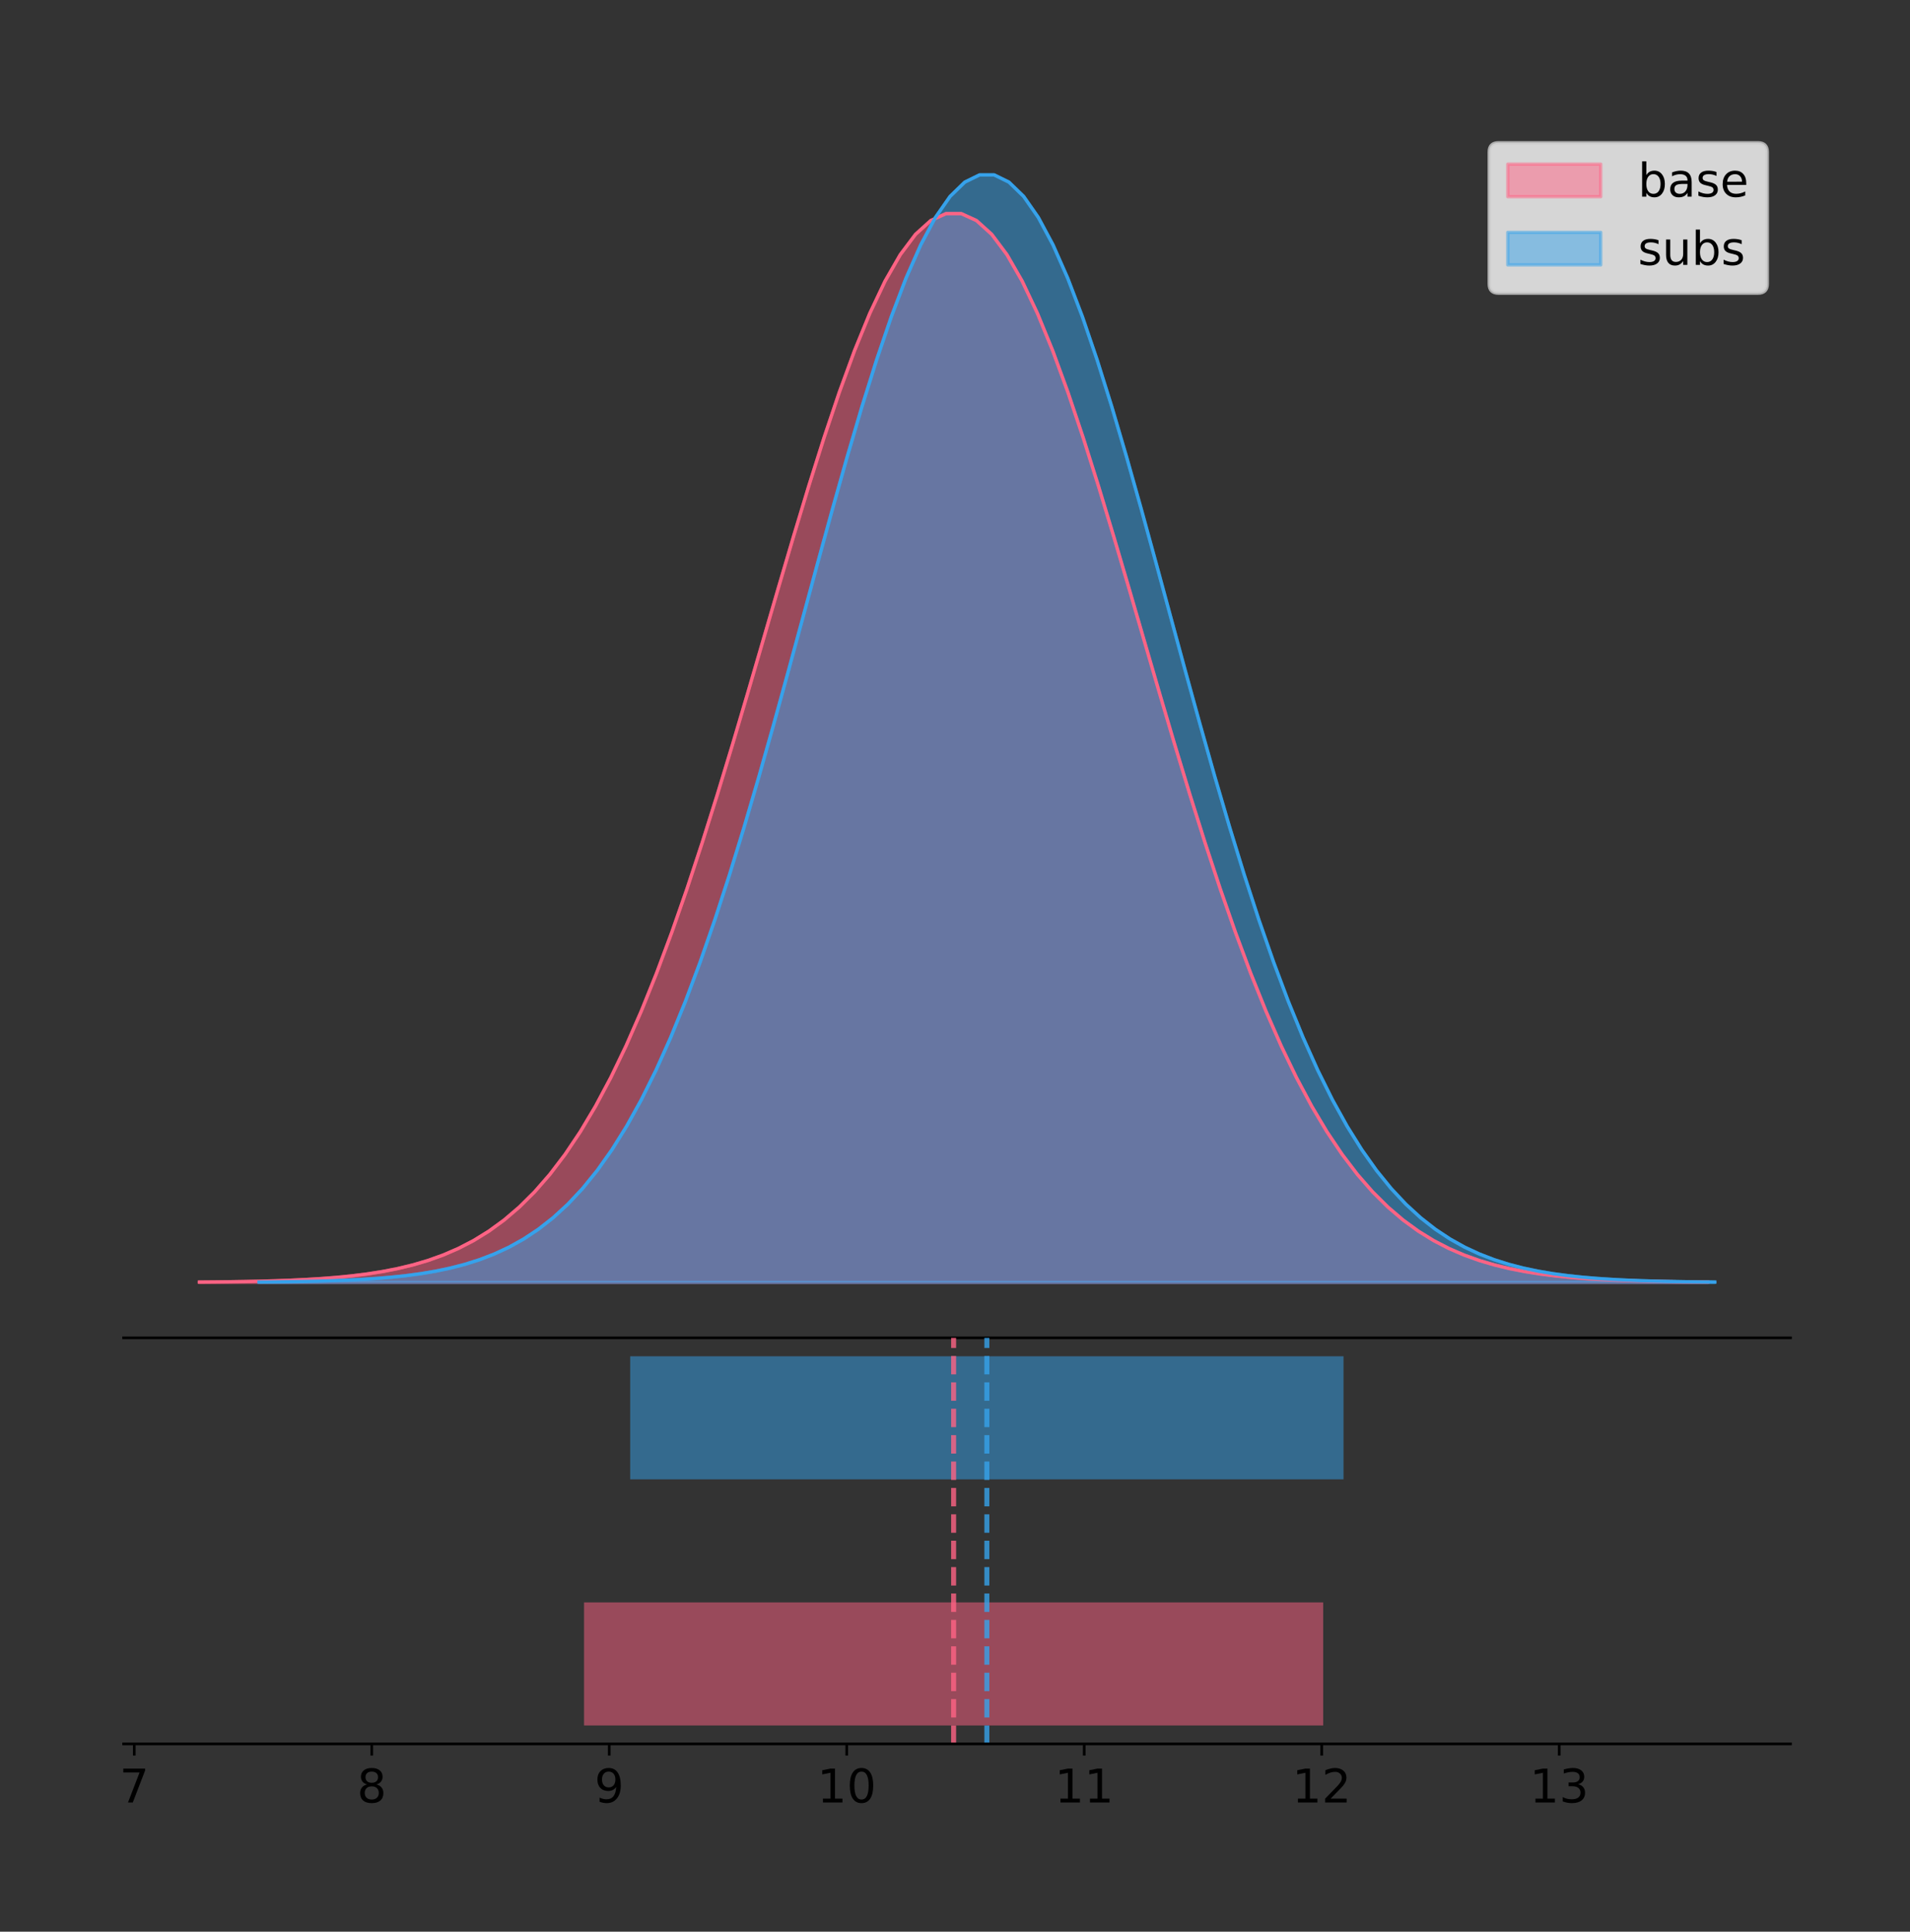 <?xml version="1.0" encoding="utf-8" standalone="no"?>
<!DOCTYPE svg PUBLIC "-//W3C//DTD SVG 1.1//EN"
  "http://www.w3.org/Graphics/SVG/1.1/DTD/svg11.dtd">
<!-- Created with matplotlib (https://matplotlib.org/) -->
<svg height="581.789pt" version="1.1" viewBox="0 0 575.443 581.789" width="575.443pt" xmlns="http://www.w3.org/2000/svg" xmlns:xlink="http://www.w3.org/1999/xlink">
 <rect x="0" y="0" width="575.443" height="581.789" fill="#333333" stroke="none"/>
 <defs>
  <style type="text/css">
*{stroke-linecap:butt;stroke-linejoin:round;}
  </style>
 </defs>
 <g id="figure_1">
  <g id="patch_1">
   <path d="M 0 581.789 
L 575.443 581.789 
L 575.443 0 
L 0 0 
z
" style="fill:none;"/>
  </g>
  <g id="axes_1">
   <g id="patch_2">
    <path d="M 37.243 402.93 
L 539.443 402.93 
L 539.443 36 
L 37.243 36 
z
" style="fill:none;"/>
   </g>
   <g id="PolyCollection_1">
    <defs>
     <path d="M 60.071 -195.538 
L 60.071 -195.646 
L 64.661 -195.687 
L 69.252 -195.742 
L 73.842 -195.815 
L 78.433 -195.912 
L 83.023 -196.039 
L 87.614 -196.206 
L 92.204 -196.423 
L 96.795 -196.702 
L 101.386 -197.06 
L 105.976 -197.514 
L 110.567 -198.087 
L 115.157 -198.805 
L 119.748 -199.697 
L 124.338 -200.8 
L 128.929 -202.151 
L 133.52 -203.795 
L 138.11 -205.78 
L 142.701 -208.16 
L 147.291 -210.992 
L 151.882 -214.337 
L 156.472 -218.256 
L 161.063 -222.813 
L 165.654 -228.072 
L 170.244 -234.092 
L 174.835 -240.929 
L 179.425 -248.631 
L 184.016 -257.235 
L 188.606 -266.766 
L 193.197 -277.235 
L 197.787 -288.632 
L 202.378 -300.93 
L 206.969 -314.075 
L 211.559 -327.992 
L 216.15 -342.579 
L 220.74 -357.71 
L 225.331 -373.235 
L 229.921 -388.978 
L 234.512 -404.746 
L 239.103 -420.326 
L 243.693 -435.494 
L 248.284 -450.019 
L 252.874 -463.666 
L 257.465 -476.207 
L 262.055 -487.422 
L 266.646 -497.109 
L 271.237 -505.09 
L 275.827 -511.214 
L 280.418 -515.363 
L 285.008 -517.459 
L 289.599 -517.459 
L 294.189 -515.363 
L 298.78 -511.214 
L 303.371 -505.09 
L 307.961 -497.109 
L 312.552 -487.422 
L 317.142 -476.207 
L 321.733 -463.666 
L 326.323 -450.019 
L 330.914 -435.494 
L 335.504 -420.326 
L 340.095 -404.746 
L 344.686 -388.978 
L 349.276 -373.235 
L 353.867 -357.71 
L 358.457 -342.579 
L 363.048 -327.992 
L 367.638 -314.075 
L 372.229 -300.93 
L 376.82 -288.632 
L 381.41 -277.235 
L 386.001 -266.766 
L 390.591 -257.235 
L 395.182 -248.631 
L 399.772 -240.929 
L 404.363 -234.092 
L 408.954 -228.072 
L 413.544 -222.813 
L 418.135 -218.256 
L 422.725 -214.337 
L 427.316 -210.992 
L 431.906 -208.16 
L 436.497 -205.78 
L 441.087 -203.795 
L 445.678 -202.151 
L 450.269 -200.8 
L 454.859 -199.697 
L 459.45 -198.805 
L 464.04 -198.087 
L 468.631 -197.514 
L 473.221 -197.06 
L 477.812 -196.702 
L 482.403 -196.423 
L 486.993 -196.206 
L 491.584 -196.039 
L 496.174 -195.912 
L 500.765 -195.815 
L 505.355 -195.742 
L 509.946 -195.687 
L 514.537 -195.646 
L 514.537 -195.538 
L 514.537 -195.538 
L 509.946 -195.538 
L 505.355 -195.538 
L 500.765 -195.538 
L 496.174 -195.538 
L 491.584 -195.538 
L 486.993 -195.538 
L 482.403 -195.538 
L 477.812 -195.538 
L 473.221 -195.538 
L 468.631 -195.538 
L 464.04 -195.538 
L 459.45 -195.538 
L 454.859 -195.538 
L 450.269 -195.538 
L 445.678 -195.538 
L 441.087 -195.538 
L 436.497 -195.538 
L 431.906 -195.538 
L 427.316 -195.538 
L 422.725 -195.538 
L 418.135 -195.538 
L 413.544 -195.538 
L 408.954 -195.538 
L 404.363 -195.538 
L 399.772 -195.538 
L 395.182 -195.538 
L 390.591 -195.538 
L 386.001 -195.538 
L 381.41 -195.538 
L 376.82 -195.538 
L 372.229 -195.538 
L 367.638 -195.538 
L 363.048 -195.538 
L 358.457 -195.538 
L 353.867 -195.538 
L 349.276 -195.538 
L 344.686 -195.538 
L 340.095 -195.538 
L 335.504 -195.538 
L 330.914 -195.538 
L 326.323 -195.538 
L 321.733 -195.538 
L 317.142 -195.538 
L 312.552 -195.538 
L 307.961 -195.538 
L 303.371 -195.538 
L 298.78 -195.538 
L 294.189 -195.538 
L 289.599 -195.538 
L 285.008 -195.538 
L 280.418 -195.538 
L 275.827 -195.538 
L 271.237 -195.538 
L 266.646 -195.538 
L 262.055 -195.538 
L 257.465 -195.538 
L 252.874 -195.538 
L 248.284 -195.538 
L 243.693 -195.538 
L 239.103 -195.538 
L 234.512 -195.538 
L 229.921 -195.538 
L 225.331 -195.538 
L 220.74 -195.538 
L 216.15 -195.538 
L 211.559 -195.538 
L 206.969 -195.538 
L 202.378 -195.538 
L 197.787 -195.538 
L 193.197 -195.538 
L 188.606 -195.538 
L 184.016 -195.538 
L 179.425 -195.538 
L 174.835 -195.538 
L 170.244 -195.538 
L 165.654 -195.538 
L 161.063 -195.538 
L 156.472 -195.538 
L 151.882 -195.538 
L 147.291 -195.538 
L 142.701 -195.538 
L 138.11 -195.538 
L 133.52 -195.538 
L 128.929 -195.538 
L 124.338 -195.538 
L 119.748 -195.538 
L 115.157 -195.538 
L 110.567 -195.538 
L 105.976 -195.538 
L 101.386 -195.538 
L 96.795 -195.538 
L 92.204 -195.538 
L 87.614 -195.538 
L 83.023 -195.538 
L 78.433 -195.538 
L 73.842 -195.538 
L 69.252 -195.538 
L 64.661 -195.538 
L 60.071 -195.538 
z
" id="mf3728a171d" style="stroke:#ff6384;stroke-opacity:0.5;"/>
    </defs>
    <g clip-path="url(#pc62146d115)">
     <use style="fill:#ff6384;fill-opacity:0.5;stroke:#ff6384;stroke-opacity:0.5;" x="0" xlink:href="#mf3728a171d" y="581.789"/>
    </g>
   </g>
   <g id="PolyCollection_2">
    <defs>
     <path d="M 78.025 -195.538 
L 78.025 -195.65 
L 82.455 -195.692 
L 86.886 -195.749 
L 91.316 -195.825 
L 95.746 -195.925 
L 100.176 -196.058 
L 104.606 -196.23 
L 109.037 -196.455 
L 113.467 -196.744 
L 117.897 -197.115 
L 122.327 -197.585 
L 126.758 -198.179 
L 131.188 -198.923 
L 135.618 -199.848 
L 140.048 -200.99 
L 144.478 -202.39 
L 148.909 -204.093 
L 153.339 -206.151 
L 157.769 -208.617 
L 162.199 -211.552 
L 166.629 -215.017 
L 171.06 -219.078 
L 175.49 -223.801 
L 179.92 -229.25 
L 184.35 -235.488 
L 188.78 -242.572 
L 193.211 -250.552 
L 197.641 -259.468 
L 202.071 -269.344 
L 206.501 -280.192 
L 210.932 -292.002 
L 215.362 -304.744 
L 219.792 -318.365 
L 224.222 -332.786 
L 228.652 -347.901 
L 233.083 -363.58 
L 237.513 -379.667 
L 241.943 -395.98 
L 246.373 -412.318 
L 250.803 -428.462 
L 255.234 -444.18 
L 259.664 -459.23 
L 264.094 -473.372 
L 268.524 -486.366 
L 272.954 -497.987 
L 277.385 -508.025 
L 281.815 -516.294 
L 286.245 -522.64 
L 290.675 -526.94 
L 295.106 -529.111 
L 299.536 -529.111 
L 303.966 -526.94 
L 308.396 -522.64 
L 312.826 -516.294 
L 317.257 -508.025 
L 321.687 -497.987 
L 326.117 -486.366 
L 330.547 -473.372 
L 334.977 -459.23 
L 339.408 -444.18 
L 343.838 -428.462 
L 348.268 -412.318 
L 352.698 -395.98 
L 357.128 -379.667 
L 361.559 -363.58 
L 365.989 -347.901 
L 370.419 -332.786 
L 374.849 -318.365 
L 379.279 -304.744 
L 383.71 -292.002 
L 388.14 -280.192 
L 392.57 -269.344 
L 397 -259.468 
L 401.431 -250.552 
L 405.861 -242.572 
L 410.291 -235.488 
L 414.721 -229.25 
L 419.151 -223.801 
L 423.582 -219.078 
L 428.012 -215.017 
L 432.442 -211.552 
L 436.872 -208.617 
L 441.302 -206.151 
L 445.733 -204.093 
L 450.163 -202.39 
L 454.593 -200.99 
L 459.023 -199.848 
L 463.453 -198.923 
L 467.884 -198.179 
L 472.314 -197.585 
L 476.744 -197.115 
L 481.174 -196.744 
L 485.605 -196.455 
L 490.035 -196.23 
L 494.465 -196.058 
L 498.895 -195.925 
L 503.325 -195.825 
L 507.756 -195.749 
L 512.186 -195.692 
L 516.616 -195.65 
L 516.616 -195.538 
L 516.616 -195.538 
L 512.186 -195.538 
L 507.756 -195.538 
L 503.325 -195.538 
L 498.895 -195.538 
L 494.465 -195.538 
L 490.035 -195.538 
L 485.605 -195.538 
L 481.174 -195.538 
L 476.744 -195.538 
L 472.314 -195.538 
L 467.884 -195.538 
L 463.453 -195.538 
L 459.023 -195.538 
L 454.593 -195.538 
L 450.163 -195.538 
L 445.733 -195.538 
L 441.302 -195.538 
L 436.872 -195.538 
L 432.442 -195.538 
L 428.012 -195.538 
L 423.582 -195.538 
L 419.151 -195.538 
L 414.721 -195.538 
L 410.291 -195.538 
L 405.861 -195.538 
L 401.431 -195.538 
L 397 -195.538 
L 392.57 -195.538 
L 388.14 -195.538 
L 383.71 -195.538 
L 379.279 -195.538 
L 374.849 -195.538 
L 370.419 -195.538 
L 365.989 -195.538 
L 361.559 -195.538 
L 357.128 -195.538 
L 352.698 -195.538 
L 348.268 -195.538 
L 343.838 -195.538 
L 339.408 -195.538 
L 334.977 -195.538 
L 330.547 -195.538 
L 326.117 -195.538 
L 321.687 -195.538 
L 317.257 -195.538 
L 312.826 -195.538 
L 308.396 -195.538 
L 303.966 -195.538 
L 299.536 -195.538 
L 295.106 -195.538 
L 290.675 -195.538 
L 286.245 -195.538 
L 281.815 -195.538 
L 277.385 -195.538 
L 272.954 -195.538 
L 268.524 -195.538 
L 264.094 -195.538 
L 259.664 -195.538 
L 255.234 -195.538 
L 250.803 -195.538 
L 246.373 -195.538 
L 241.943 -195.538 
L 237.513 -195.538 
L 233.083 -195.538 
L 228.652 -195.538 
L 224.222 -195.538 
L 219.792 -195.538 
L 215.362 -195.538 
L 210.932 -195.538 
L 206.501 -195.538 
L 202.071 -195.538 
L 197.641 -195.538 
L 193.211 -195.538 
L 188.78 -195.538 
L 184.35 -195.538 
L 179.92 -195.538 
L 175.49 -195.538 
L 171.06 -195.538 
L 166.629 -195.538 
L 162.199 -195.538 
L 157.769 -195.538 
L 153.339 -195.538 
L 148.909 -195.538 
L 144.478 -195.538 
L 140.048 -195.538 
L 135.618 -195.538 
L 131.188 -195.538 
L 126.758 -195.538 
L 122.327 -195.538 
L 117.897 -195.538 
L 113.467 -195.538 
L 109.037 -195.538 
L 104.606 -195.538 
L 100.176 -195.538 
L 95.746 -195.538 
L 91.316 -195.538 
L 86.886 -195.538 
L 82.455 -195.538 
L 78.025 -195.538 
z
" id="m247064951c" style="stroke:#36a2eb;stroke-opacity:0.5;"/>
    </defs>
    <g clip-path="url(#pc62146d115)">
     <use style="fill:#36a2eb;fill-opacity:0.5;stroke:#36a2eb;stroke-opacity:0.5;" x="0" xlink:href="#m247064951c" y="581.789"/>
    </g>
   </g>
   <g id="line2d_1">
    <path clip-path="url(#pc62146d115)" d="M 60.071 386.143 
L 64.661 386.103 
L 69.252 386.048 
L 73.842 385.975 
L 78.433 385.878 
L 83.023 385.75 
L 87.614 385.583 
L 92.204 385.366 
L 96.795 385.087 
L 101.386 384.73 
L 105.976 384.276 
L 110.567 383.703 
L 115.157 382.985 
L 119.748 382.092 
L 124.338 380.99 
L 128.929 379.639 
L 133.52 377.995 
L 138.11 376.009 
L 142.701 373.629 
L 147.291 370.797 
L 151.882 367.453 
L 156.472 363.534 
L 161.063 358.976 
L 165.654 353.717 
L 170.244 347.697 
L 174.835 340.86 
L 179.425 333.159 
L 184.016 324.555 
L 188.606 315.023 
L 193.197 304.554 
L 197.787 293.157 
L 202.378 280.86 
L 206.969 267.715 
L 211.559 253.798 
L 216.15 239.21 
L 220.74 224.079 
L 225.331 208.554 
L 229.921 192.811 
L 234.512 177.044 
L 239.103 161.463 
L 243.693 146.295 
L 248.284 131.77 
L 252.874 118.123 
L 257.465 105.582 
L 262.055 94.368 
L 266.646 84.68 
L 271.237 76.7 
L 275.827 70.576 
L 280.418 66.426 
L 285.008 64.331 
L 289.599 64.331 
L 294.189 66.426 
L 298.78 70.576 
L 303.371 76.7 
L 307.961 84.68 
L 312.552 94.368 
L 317.142 105.582 
L 321.733 118.123 
L 326.323 131.77 
L 330.914 146.295 
L 335.504 161.463 
L 340.095 177.044 
L 344.686 192.811 
L 349.276 208.554 
L 353.867 224.079 
L 358.457 239.21 
L 363.048 253.798 
L 367.638 267.715 
L 372.229 280.86 
L 376.82 293.157 
L 381.41 304.554 
L 386.001 315.023 
L 390.591 324.555 
L 395.182 333.159 
L 399.772 340.86 
L 404.363 347.697 
L 408.954 353.717 
L 413.544 358.976 
L 418.135 363.534 
L 422.725 367.453 
L 427.316 370.797 
L 431.906 373.629 
L 436.497 376.009 
L 441.087 377.995 
L 445.678 379.639 
L 450.269 380.99 
L 454.859 382.092 
L 459.45 382.985 
L 464.04 383.703 
L 468.631 384.276 
L 473.221 384.73 
L 477.812 385.087 
L 482.403 385.366 
L 486.993 385.583 
L 491.584 385.75 
L 496.174 385.878 
L 500.765 385.975 
L 505.355 386.048 
L 509.946 386.103 
L 514.537 386.143 
" style="fill:none;stroke:#ff6384;stroke-linecap:square;"/>
   </g>
   <g id="line2d_2">
    <path clip-path="url(#pc62146d115)" d="M 78.025 386.139 
L 82.455 386.097 
L 86.886 386.04 
L 91.316 385.965 
L 95.746 385.864 
L 100.176 385.732 
L 104.606 385.559 
L 109.037 385.334 
L 113.467 385.045 
L 117.897 384.675 
L 122.327 384.204 
L 126.758 383.61 
L 131.188 382.867 
L 135.618 381.941 
L 140.048 380.799 
L 144.478 379.399 
L 148.909 377.696 
L 153.339 375.639 
L 157.769 373.172 
L 162.199 370.238 
L 166.629 366.772 
L 171.06 362.711 
L 175.49 357.989 
L 179.92 352.539 
L 184.35 346.301 
L 188.78 339.217 
L 193.211 331.237 
L 197.641 322.322 
L 202.071 312.445 
L 206.501 301.597 
L 210.932 289.787 
L 215.362 277.045 
L 219.792 263.424 
L 224.222 249.004 
L 228.652 233.888 
L 233.083 218.209 
L 237.513 202.123 
L 241.943 185.809 
L 246.373 169.471 
L 250.803 153.327 
L 255.234 137.61 
L 259.664 122.559 
L 264.094 108.418 
L 268.524 95.423 
L 272.954 83.803 
L 277.385 73.765 
L 281.815 65.495 
L 286.245 59.15 
L 290.675 54.85 
L 295.106 52.679 
L 299.536 52.679 
L 303.966 54.85 
L 308.396 59.15 
L 312.826 65.495 
L 317.257 73.765 
L 321.687 83.803 
L 326.117 95.423 
L 330.547 108.418 
L 334.977 122.559 
L 339.408 137.61 
L 343.838 153.327 
L 348.268 169.471 
L 352.698 185.809 
L 357.128 202.123 
L 361.559 218.209 
L 365.989 233.888 
L 370.419 249.004 
L 374.849 263.424 
L 379.279 277.045 
L 383.71 289.787 
L 388.14 301.597 
L 392.57 312.445 
L 397 322.322 
L 401.431 331.237 
L 405.861 339.217 
L 410.291 346.301 
L 414.721 352.539 
L 419.151 357.989 
L 423.582 362.711 
L 428.012 366.772 
L 432.442 370.238 
L 436.872 373.172 
L 441.302 375.639 
L 445.733 377.696 
L 450.163 379.399 
L 454.593 380.799 
L 459.023 381.941 
L 463.453 382.867 
L 467.884 383.61 
L 472.314 384.204 
L 476.744 384.675 
L 481.174 385.045 
L 485.605 385.334 
L 490.035 385.559 
L 494.465 385.732 
L 498.895 385.864 
L 503.325 385.965 
L 507.756 386.04 
L 512.186 386.097 
L 516.616 386.139 
" style="fill:none;stroke:#36a2eb;stroke-linecap:square;"/>
   </g>
   <g id="patch_3">
    <path d="M 37.243 402.93 
L 539.443 402.93 
" style="fill:none;stroke:#000000;stroke-linecap:square;stroke-linejoin:miter;stroke-width:0.8;"/>
   </g>
   <g id="legend_1">
    <g id="patch_4">
     <path d="M 451.469 88.299 
L 529.643 88.299 
Q 532.443 88.299 532.443 85.499 
L 532.443 45.8 
Q 532.443 43 529.643 43 
L 451.469 43 
Q 448.669 43 448.669 45.8 
L 448.669 85.499 
Q 448.669 88.299 451.469 88.299 
z
" style="fill:#ffffff;opacity:0.8;stroke:#cccccc;stroke-linejoin:miter;"/>
    </g>
    <g id="patch_5">
     <path d="M 454.269 59.238 
L 482.269 59.238 
L 482.269 49.438 
L 454.269 49.438 
z
" style="fill:#ff6384;opacity:0.5;stroke:#ff6384;stroke-linejoin:miter;"/>
    </g>
    <g id="text_1">
     <!-- base -->
     <defs>
      <path d="M 48.688 27.297 
Q 48.688 37.203 44.609 42.844 
Q 40.531 48.484 33.406 48.484 
Q 26.266 48.484 22.188 42.844 
Q 18.109 37.203 18.109 27.297 
Q 18.109 17.391 22.188 11.75 
Q 26.266 6.109 33.406 6.109 
Q 40.531 6.109 44.609 11.75 
Q 48.688 17.391 48.688 27.297 
z
M 18.109 46.391 
Q 20.953 51.266 25.266 53.625 
Q 29.594 56 35.594 56 
Q 45.562 56 51.781 48.094 
Q 58.016 40.188 58.016 27.297 
Q 58.016 14.406 51.781 6.484 
Q 45.562 -1.422 35.594 -1.422 
Q 29.594 -1.422 25.266 0.953 
Q 20.953 3.328 18.109 8.203 
L 18.109 0 
L 9.078 0 
L 9.078 75.984 
L 18.109 75.984 
z
" id="DejaVuSans-98"/>
      <path d="M 34.281 27.484 
Q 23.391 27.484 19.188 25 
Q 14.984 22.516 14.984 16.5 
Q 14.984 11.719 18.141 8.906 
Q 21.297 6.109 26.703 6.109 
Q 34.188 6.109 38.703 11.406 
Q 43.219 16.703 43.219 25.484 
L 43.219 27.484 
z
M 52.203 31.203 
L 52.203 0 
L 43.219 0 
L 43.219 8.297 
Q 40.141 3.328 35.547 0.953 
Q 30.953 -1.422 24.312 -1.422 
Q 15.922 -1.422 10.953 3.297 
Q 6 8.016 6 15.922 
Q 6 25.141 12.172 29.828 
Q 18.359 34.516 30.609 34.516 
L 43.219 34.516 
L 43.219 35.406 
Q 43.219 41.609 39.141 45 
Q 35.062 48.391 27.688 48.391 
Q 23 48.391 18.547 47.266 
Q 14.109 46.141 10.016 43.891 
L 10.016 52.203 
Q 14.938 54.109 19.578 55.047 
Q 24.219 56 28.609 56 
Q 40.484 56 46.344 49.844 
Q 52.203 43.703 52.203 31.203 
z
" id="DejaVuSans-97"/>
      <path d="M 44.281 53.078 
L 44.281 44.578 
Q 40.484 46.531 36.375 47.5 
Q 32.281 48.484 27.875 48.484 
Q 21.188 48.484 17.844 46.438 
Q 14.5 44.391 14.5 40.281 
Q 14.5 37.156 16.891 35.375 
Q 19.281 33.594 26.516 31.984 
L 29.594 31.297 
Q 39.156 29.25 43.188 25.516 
Q 47.219 21.781 47.219 15.094 
Q 47.219 7.469 41.188 3.016 
Q 35.156 -1.422 24.609 -1.422 
Q 20.219 -1.422 15.453 -0.562 
Q 10.688 0.297 5.422 2 
L 5.422 11.281 
Q 10.406 8.688 15.234 7.391 
Q 20.062 6.109 24.812 6.109 
Q 31.156 6.109 34.562 8.281 
Q 37.984 10.453 37.984 14.406 
Q 37.984 18.062 35.516 20.016 
Q 33.062 21.969 24.703 23.781 
L 21.578 24.516 
Q 13.234 26.266 9.516 29.906 
Q 5.812 33.547 5.812 39.891 
Q 5.812 47.609 11.281 51.797 
Q 16.75 56 26.812 56 
Q 31.781 56 36.172 55.266 
Q 40.578 54.547 44.281 53.078 
z
" id="DejaVuSans-115"/>
      <path d="M 56.203 29.594 
L 56.203 25.203 
L 14.891 25.203 
Q 15.484 15.922 20.484 11.062 
Q 25.484 6.203 34.422 6.203 
Q 39.594 6.203 44.453 7.469 
Q 49.312 8.734 54.109 11.281 
L 54.109 2.781 
Q 49.266 0.734 44.188 -0.344 
Q 39.109 -1.422 33.891 -1.422 
Q 20.797 -1.422 13.156 6.188 
Q 5.516 13.812 5.516 26.812 
Q 5.516 40.234 12.766 48.109 
Q 20.016 56 32.328 56 
Q 43.359 56 49.781 48.891 
Q 56.203 41.797 56.203 29.594 
z
M 47.219 32.234 
Q 47.125 39.594 43.094 43.984 
Q 39.062 48.391 32.422 48.391 
Q 24.906 48.391 20.391 44.141 
Q 15.875 39.891 15.188 32.172 
z
" id="DejaVuSans-101"/>
     </defs>
     <g transform="translate(493.469 59.238)scale(0.14 -0.14)">
      <use xlink:href="#DejaVuSans-98"/>
      <use x="63.477" xlink:href="#DejaVuSans-97"/>
      <use x="124.756" xlink:href="#DejaVuSans-115"/>
      <use x="176.855" xlink:href="#DejaVuSans-101"/>
     </g>
    </g>
    <g id="patch_6">
     <path d="M 454.269 79.787 
L 482.269 79.787 
L 482.269 69.987 
L 454.269 69.987 
z
" style="fill:#36a2eb;opacity:0.5;stroke:#36a2eb;stroke-linejoin:miter;"/>
    </g>
    <g id="text_2">
     <!-- subs -->
     <defs>
      <path d="M 8.5 21.578 
L 8.5 54.688 
L 17.484 54.688 
L 17.484 21.922 
Q 17.484 14.156 20.5 10.266 
Q 23.531 6.391 29.594 6.391 
Q 36.859 6.391 41.078 11.031 
Q 45.312 15.672 45.312 23.688 
L 45.312 54.688 
L 54.297 54.688 
L 54.297 0 
L 45.312 0 
L 45.312 8.406 
Q 42.047 3.422 37.719 1 
Q 33.406 -1.422 27.688 -1.422 
Q 18.266 -1.422 13.375 4.438 
Q 8.5 10.297 8.5 21.578 
z
M 31.109 56 
z
" id="DejaVuSans-117"/>
     </defs>
     <g transform="translate(493.469 79.787)scale(0.14 -0.14)">
      <use xlink:href="#DejaVuSans-115"/>
      <use x="52.1" xlink:href="#DejaVuSans-117"/>
      <use x="115.479" xlink:href="#DejaVuSans-98"/>
      <use x="178.955" xlink:href="#DejaVuSans-115"/>
     </g>
    </g>
   </g>
  </g>
  <g id="axes_2">
   <g id="patch_7">
    <path d="M 37.243 525.24 
L 539.443 525.24 
L 539.443 402.93 
L 37.243 402.93 
z
" style="fill:none;"/>
   </g>
   <g id="patch_8">
    <path clip-path="url(#pd6e4f1f0fa)" d="M 175.959 519.68 
L 398.648 519.68 
L 398.648 482.617 
L 175.959 482.617 
z
" style="fill:#ff6384;opacity:0.5;"/>
   </g>
   <g id="patch_9">
    <path clip-path="url(#pd6e4f1f0fa)" d="M 189.866 445.553 
L 404.775 445.553 
L 404.775 408.49 
L 189.866 408.49 
z
" style="fill:#36a2eb;opacity:0.5;"/>
   </g>
   <g id="matplotlib.axis_1">
    <g id="xtick_1">
     <g id="line2d_3">
      <defs>
       <path d="M 0 0 
L 0 3.5 
" id="m1a270d6803" style="stroke:#000000;stroke-width:0.8;"/>
      </defs>
      <g>
       <use style="stroke:#000000;stroke-width:0.8;" x="40.454" xlink:href="#m1a270d6803" y="525.24"/>
      </g>
     </g>
     <g id="text_3">
      <!-- 7 -->
      <defs>
       <path d="M 8.203 72.906 
L 55.078 72.906 
L 55.078 68.703 
L 28.609 0 
L 18.312 0 
L 43.219 64.594 
L 8.203 64.594 
z
" id="DejaVuSans-55"/>
      </defs>
      <g transform="translate(36 542.878)scale(0.14 -0.14)">
       <use xlink:href="#DejaVuSans-55"/>
      </g>
     </g>
    </g>
    <g id="xtick_2">
     <g id="line2d_4">
      <g>
       <use style="stroke:#000000;stroke-width:0.8;" x="112.004" xlink:href="#m1a270d6803" y="525.24"/>
      </g>
     </g>
     <g id="text_4">
      <!-- 8 -->
      <defs>
       <path d="M 31.781 34.625 
Q 24.75 34.625 20.719 30.859 
Q 16.703 27.094 16.703 20.516 
Q 16.703 13.922 20.719 10.156 
Q 24.75 6.391 31.781 6.391 
Q 38.812 6.391 42.859 10.172 
Q 46.922 13.969 46.922 20.516 
Q 46.922 27.094 42.891 30.859 
Q 38.875 34.625 31.781 34.625 
z
M 21.922 38.812 
Q 15.578 40.375 12.031 44.719 
Q 8.5 49.078 8.5 55.328 
Q 8.5 64.062 14.719 69.141 
Q 20.953 74.219 31.781 74.219 
Q 42.672 74.219 48.875 69.141 
Q 55.078 64.062 55.078 55.328 
Q 55.078 49.078 51.531 44.719 
Q 48 40.375 41.703 38.812 
Q 48.828 37.156 52.797 32.312 
Q 56.781 27.484 56.781 20.516 
Q 56.781 9.906 50.312 4.234 
Q 43.844 -1.422 31.781 -1.422 
Q 19.734 -1.422 13.25 4.234 
Q 6.781 9.906 6.781 20.516 
Q 6.781 27.484 10.781 32.312 
Q 14.797 37.156 21.922 38.812 
z
M 18.312 54.391 
Q 18.312 48.734 21.844 45.562 
Q 25.391 42.391 31.781 42.391 
Q 38.141 42.391 41.719 45.562 
Q 45.312 48.734 45.312 54.391 
Q 45.312 60.062 41.719 63.234 
Q 38.141 66.406 31.781 66.406 
Q 25.391 66.406 21.844 63.234 
Q 18.312 60.062 18.312 54.391 
z
" id="DejaVuSans-56"/>
      </defs>
      <g transform="translate(107.551 542.878)scale(0.14 -0.14)">
       <use xlink:href="#DejaVuSans-56"/>
      </g>
     </g>
    </g>
    <g id="xtick_3">
     <g id="line2d_5">
      <g>
       <use style="stroke:#000000;stroke-width:0.8;" x="183.555" xlink:href="#m1a270d6803" y="525.24"/>
      </g>
     </g>
     <g id="text_5">
      <!-- 9 -->
      <defs>
       <path d="M 10.984 1.516 
L 10.984 10.5 
Q 14.703 8.734 18.5 7.812 
Q 22.312 6.891 25.984 6.891 
Q 35.75 6.891 40.891 13.453 
Q 46.047 20.016 46.781 33.406 
Q 43.953 29.203 39.594 26.953 
Q 35.25 24.703 29.984 24.703 
Q 19.047 24.703 12.672 31.312 
Q 6.297 37.938 6.297 49.422 
Q 6.297 60.641 12.938 67.422 
Q 19.578 74.219 30.609 74.219 
Q 43.266 74.219 49.922 64.516 
Q 56.594 54.828 56.594 36.375 
Q 56.594 19.141 48.406 8.859 
Q 40.234 -1.422 26.422 -1.422 
Q 22.703 -1.422 18.891 -0.688 
Q 15.094 0.047 10.984 1.516 
z
M 30.609 32.422 
Q 37.25 32.422 41.125 36.953 
Q 45.016 41.5 45.016 49.422 
Q 45.016 57.281 41.125 61.844 
Q 37.25 66.406 30.609 66.406 
Q 23.969 66.406 20.094 61.844 
Q 16.219 57.281 16.219 49.422 
Q 16.219 41.5 20.094 36.953 
Q 23.969 32.422 30.609 32.422 
z
" id="DejaVuSans-57"/>
      </defs>
      <g transform="translate(179.101 542.878)scale(0.14 -0.14)">
       <use xlink:href="#DejaVuSans-57"/>
      </g>
     </g>
    </g>
    <g id="xtick_4">
     <g id="line2d_6">
      <g>
       <use style="stroke:#000000;stroke-width:0.8;" x="255.106" xlink:href="#m1a270d6803" y="525.24"/>
      </g>
     </g>
     <g id="text_6">
      <!-- 10 -->
      <defs>
       <path d="M 12.406 8.297 
L 28.516 8.297 
L 28.516 63.922 
L 10.984 60.406 
L 10.984 69.391 
L 28.422 72.906 
L 38.281 72.906 
L 38.281 8.297 
L 54.391 8.297 
L 54.391 0 
L 12.406 0 
z
" id="DejaVuSans-49"/>
       <path d="M 31.781 66.406 
Q 24.172 66.406 20.328 58.906 
Q 16.5 51.422 16.5 36.375 
Q 16.5 21.391 20.328 13.891 
Q 24.172 6.391 31.781 6.391 
Q 39.453 6.391 43.281 13.891 
Q 47.125 21.391 47.125 36.375 
Q 47.125 51.422 43.281 58.906 
Q 39.453 66.406 31.781 66.406 
z
M 31.781 74.219 
Q 44.047 74.219 50.516 64.516 
Q 56.984 54.828 56.984 36.375 
Q 56.984 17.969 50.516 8.266 
Q 44.047 -1.422 31.781 -1.422 
Q 19.531 -1.422 13.062 8.266 
Q 6.594 17.969 6.594 36.375 
Q 6.594 54.828 13.062 64.516 
Q 19.531 74.219 31.781 74.219 
z
" id="DejaVuSans-48"/>
      </defs>
      <g transform="translate(246.198 542.878)scale(0.14 -0.14)">
       <use xlink:href="#DejaVuSans-49"/>
       <use x="63.623" xlink:href="#DejaVuSans-48"/>
      </g>
     </g>
    </g>
    <g id="xtick_5">
     <g id="line2d_7">
      <g>
       <use style="stroke:#000000;stroke-width:0.8;" x="326.656" xlink:href="#m1a270d6803" y="525.24"/>
      </g>
     </g>
     <g id="text_7">
      <!-- 11 -->
      <g transform="translate(317.749 542.878)scale(0.14 -0.14)">
       <use xlink:href="#DejaVuSans-49"/>
       <use x="63.623" xlink:href="#DejaVuSans-49"/>
      </g>
     </g>
    </g>
    <g id="xtick_6">
     <g id="line2d_8">
      <g>
       <use style="stroke:#000000;stroke-width:0.8;" x="398.207" xlink:href="#m1a270d6803" y="525.24"/>
      </g>
     </g>
     <g id="text_8">
      <!-- 12 -->
      <defs>
       <path d="M 19.188 8.297 
L 53.609 8.297 
L 53.609 0 
L 7.328 0 
L 7.328 8.297 
Q 12.938 14.109 22.625 23.891 
Q 32.328 33.688 34.812 36.531 
Q 39.547 41.844 41.422 45.531 
Q 43.312 49.219 43.312 52.781 
Q 43.312 58.594 39.234 62.25 
Q 35.156 65.922 28.609 65.922 
Q 23.969 65.922 18.812 64.312 
Q 13.672 62.703 7.812 59.422 
L 7.812 69.391 
Q 13.766 71.781 18.938 73 
Q 24.125 74.219 28.422 74.219 
Q 39.75 74.219 46.484 68.547 
Q 53.219 62.891 53.219 53.422 
Q 53.219 48.922 51.531 44.891 
Q 49.859 40.875 45.406 35.406 
Q 44.188 33.984 37.641 27.219 
Q 31.109 20.453 19.188 8.297 
z
" id="DejaVuSans-50"/>
      </defs>
      <g transform="translate(389.3 542.878)scale(0.14 -0.14)">
       <use xlink:href="#DejaVuSans-49"/>
       <use x="63.623" xlink:href="#DejaVuSans-50"/>
      </g>
     </g>
    </g>
    <g id="xtick_7">
     <g id="line2d_9">
      <g>
       <use style="stroke:#000000;stroke-width:0.8;" x="469.758" xlink:href="#m1a270d6803" y="525.24"/>
      </g>
     </g>
     <g id="text_9">
      <!-- 13 -->
      <defs>
       <path d="M 40.578 39.312 
Q 47.656 37.797 51.625 33 
Q 55.609 28.219 55.609 21.188 
Q 55.609 10.406 48.188 4.484 
Q 40.766 -1.422 27.094 -1.422 
Q 22.516 -1.422 17.656 -0.516 
Q 12.797 0.391 7.625 2.203 
L 7.625 11.719 
Q 11.719 9.328 16.594 8.109 
Q 21.484 6.891 26.812 6.891 
Q 36.078 6.891 40.938 10.547 
Q 45.797 14.203 45.797 21.188 
Q 45.797 27.641 41.281 31.266 
Q 36.766 34.906 28.719 34.906 
L 20.219 34.906 
L 20.219 43.016 
L 29.109 43.016 
Q 36.375 43.016 40.234 45.922 
Q 44.094 48.828 44.094 54.297 
Q 44.094 59.906 40.109 62.906 
Q 36.141 65.922 28.719 65.922 
Q 24.656 65.922 20.016 65.031 
Q 15.375 64.156 9.812 62.312 
L 9.812 71.094 
Q 15.438 72.656 20.344 73.438 
Q 25.25 74.219 29.594 74.219 
Q 40.828 74.219 47.359 69.109 
Q 53.906 64.016 53.906 55.328 
Q 53.906 49.266 50.438 45.094 
Q 46.969 40.922 40.578 39.312 
z
" id="DejaVuSans-51"/>
      </defs>
      <g transform="translate(460.85 542.878)scale(0.14 -0.14)">
       <use xlink:href="#DejaVuSans-49"/>
       <use x="63.623" xlink:href="#DejaVuSans-51"/>
      </g>
     </g>
    </g>
   </g>
   <g id="line2d_10">
    <path clip-path="url(#pd6e4f1f0fa)" d="M 287.304 525.24 
L 287.304 402.93 
" style="fill:none;stroke:#ff6384;stroke-dasharray:5.55,2.4;stroke-dashoffset:0;stroke-opacity:0.8;stroke-width:1.5;"/>
   </g>
   <g id="line2d_11">
    <path clip-path="url(#pd6e4f1f0fa)" d="M 297.321 525.24 
L 297.321 402.93 
" style="fill:none;stroke:#36a2eb;stroke-dasharray:5.55,2.4;stroke-dashoffset:0;stroke-opacity:0.8;stroke-width:1.5;"/>
   </g>
   <g id="patch_10">
    <path d="M 37.243 525.24 
L 539.443 525.24 
" style="fill:none;stroke:#000000;stroke-linecap:square;stroke-linejoin:miter;stroke-width:0.8;"/>
   </g>
  </g>
 </g>
 <defs>
  <clipPath id="pc62146d115">
   <rect height="366.93" width="502.2" x="37.243" y="36"/>
  </clipPath>
  <clipPath id="pd6e4f1f0fa">
   <rect height="122.31" width="502.2" x="37.243" y="402.93"/>
  </clipPath>
 </defs>
</svg>
